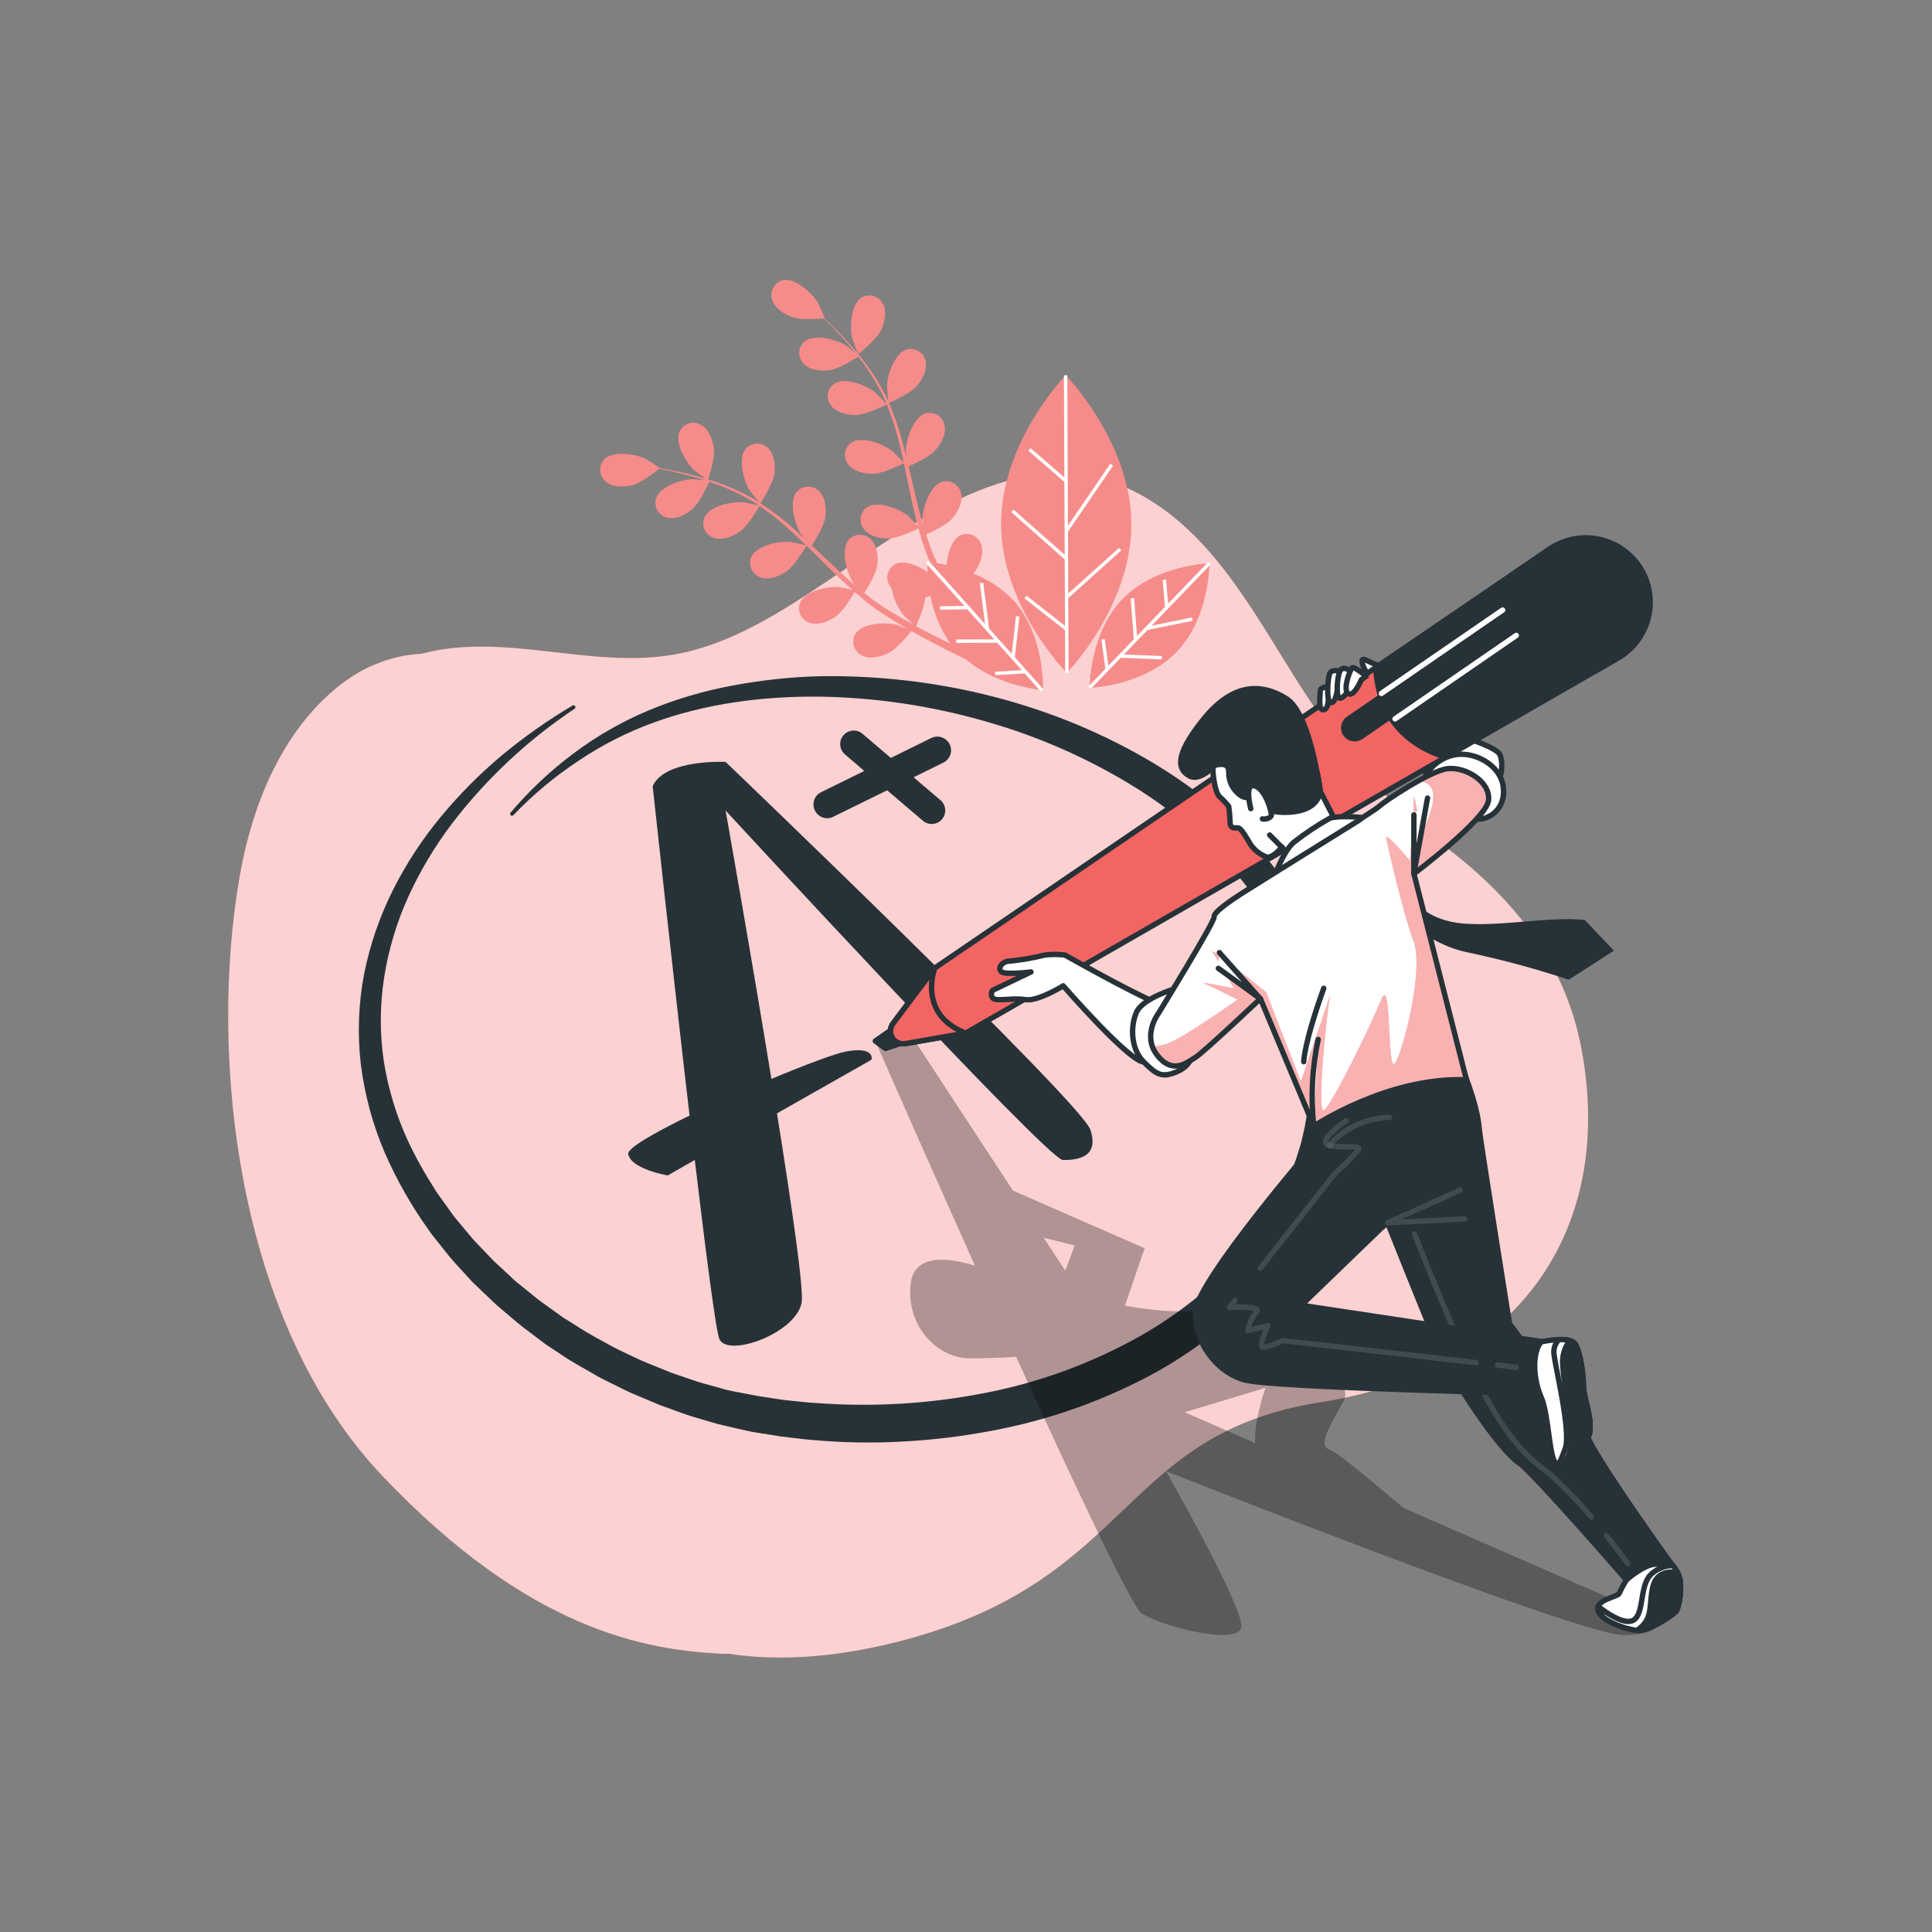 <svg width="359" height="359" viewBox="0 0 359 359" fill="none" xmlns="http://www.w3.org/2000/svg">
<rect x="0" y="0" width="359" height="359" fill="#808080" stroke="none"/>
<path d="M293.841 194.772C290.711 178.258 280.594 166.195 267.426 156.495C258.028 149.567 250.395 140.505 243.847 130.855C234.7 117.364 227.111 100.484 212.32 92.141C191.282 80.28 171.056 96.413 154.004 107.793C145.058 113.767 135.515 119.999 124.688 121.723C109.251 124.192 93.577 117.415 78.269 121.493C75.296 121.627 72.374 122.306 69.646 123.496C69.646 123.496 50.26 129.958 44.516 162.986C38.772 196.014 43.798 245.556 71.082 274.276C98.366 302.996 119.906 306.586 134.266 307.304C134.661 307.304 135.049 307.304 135.436 307.304C144.964 308.74 156.258 308.022 169.182 304.432C210.74 292.887 208.428 266.335 245.369 260.562C282.31 254.789 300.189 228.245 293.841 194.772Z" fill="#F36563"/>
<path opacity="0.7" d="M293.841 194.772C290.711 178.258 280.594 166.195 267.426 156.495C258.028 149.567 250.395 140.505 243.847 130.855C234.7 117.364 227.111 100.484 212.32 92.141C191.282 80.28 171.056 96.413 154.004 107.793C145.058 113.767 135.515 119.999 124.688 121.723C109.251 124.192 93.577 117.415 78.269 121.493C75.296 121.627 72.374 122.306 69.646 123.496C69.646 123.496 50.26 129.958 44.516 162.986C38.772 196.014 43.798 245.556 71.082 274.276C98.366 302.996 119.906 306.586 134.266 307.304C134.661 307.304 135.049 307.304 135.436 307.304C144.964 308.74 156.258 308.022 169.182 304.432C210.74 292.887 208.428 266.335 245.369 260.562C282.31 254.789 300.189 228.245 293.841 194.772Z" fill="white"/>
<path d="M159.482 65.797C159.482 65.797 162.771 63.198 163.618 61.533C164.336 60.097 164.853 58.101 164.113 56.593C163.954 56.229 163.719 55.903 163.425 55.636C163.131 55.37 162.783 55.168 162.406 55.045C162.028 54.922 161.629 54.879 161.234 54.921C160.839 54.962 160.458 55.087 160.114 55.286C158.082 56.55 157.867 60.843 158.384 62.911C158.427 63.112 159.446 65.826 159.482 65.797Z" fill="#F36563"/>
<path d="M129.061 87.445C129.197 87.575 131.545 89.276 131.552 89.233C131.559 89.19 132.866 85.248 132.651 83.396C132.464 81.816 131.789 79.849 130.339 79.001C130.004 78.788 129.629 78.648 129.237 78.59C128.845 78.532 128.445 78.557 128.063 78.664C127.682 78.771 127.327 78.957 127.023 79.211C126.718 79.465 126.471 79.78 126.296 80.136C125.298 82.304 127.488 86.009 129.061 87.445Z" fill="#F36563"/>
<path d="M198.01 69.732C198.01 69.732 185.962 82.168 186.027 97.44C186.091 112.712 198.233 125.047 198.233 125.047C198.233 125.047 210.281 112.611 210.216 97.339C210.151 82.067 198.01 69.732 198.01 69.732Z" fill="#F36563"/>
<path d="M180.835 106.594C180.991 106.42 181.135 106.235 181.266 106.041C182.142 104.713 182.889 102.782 182.329 101.195C182.21 100.817 182.013 100.468 181.75 100.171C181.487 99.874 181.165 99.635 180.803 99.472C180.442 99.308 180.051 99.222 179.654 99.219C179.258 99.217 178.865 99.298 178.502 99.457C176.865 100.233 176.068 102.854 175.896 105C175.242 104.85 174.653 104.735 174.144 104.648C173.928 104.167 173.713 103.672 173.49 103.212C173.268 102.753 173.088 102.193 172.88 101.676C172.593 100.915 172.334 100.111 172.069 99.314C173.024 98.883 175.802 97.591 176.836 96.442C177.87 95.293 178.933 93.462 178.617 91.811C178.557 91.419 178.415 91.044 178.2 90.711C177.985 90.377 177.703 90.093 177.371 89.876C177.039 89.66 176.665 89.515 176.273 89.453C175.882 89.39 175.482 89.411 175.099 89.513C172.808 90.231 171.466 94.281 171.415 96.413C171.415 96.485 171.415 96.937 171.501 97.469C171.272 96.679 171.035 95.896 170.834 95.092C170.245 92.802 169.714 90.454 169.175 88.106C169.067 87.61 168.945 87.129 168.831 86.67C169.635 86.318 172.65 84.939 173.734 83.74C174.819 82.541 175.838 80.761 175.522 79.109C175.461 78.717 175.318 78.342 175.103 78.009C174.887 77.676 174.604 77.391 174.272 77.175C173.939 76.958 173.565 76.814 173.173 76.751C172.781 76.689 172.38 76.709 171.997 76.812C169.714 77.53 168.371 81.579 168.321 83.712C168.321 83.783 168.364 84.322 168.421 84.925C168.105 83.654 167.782 82.391 167.423 81.141C166.814 79.001 166.06 76.905 165.169 74.866C165.456 74.744 169.024 73.2 170.231 71.865C171.3 70.687 172.327 68.885 172.011 67.234C171.951 66.842 171.809 66.467 171.594 66.134C171.38 65.8 171.097 65.516 170.765 65.299C170.433 65.082 170.059 64.938 169.668 64.876C169.276 64.813 168.876 64.834 168.493 64.936C166.21 65.654 164.86 69.703 164.817 71.836C164.817 71.987 164.989 73.933 165.075 74.629V74.557C164.155 72.574 163.057 70.678 161.794 68.892C160.688 67.289 159.489 65.752 158.204 64.29C157.019 62.925 155.849 61.741 154.808 60.7C154.234 60.147 153.702 59.644 153.207 59.185H153.257C153.3 59.185 152.137 56.521 152.044 56.363C150.981 54.518 147.829 51.588 145.496 52.055C145.111 52.151 144.751 52.327 144.438 52.571C144.126 52.815 143.868 53.121 143.682 53.471C143.496 53.822 143.385 54.207 143.358 54.602C143.33 54.998 143.385 55.395 143.521 55.767C144.045 57.368 145.811 58.445 147.319 58.962C148.827 59.479 152.223 59.242 153.063 59.163C153.573 59.651 154.112 60.183 154.693 60.772C155.713 61.827 156.847 63.033 158.01 64.419C158.312 64.785 158.628 65.202 158.944 65.589C158.276 65.036 157.357 64.297 157.256 64.232C155.461 63.091 151.311 61.942 149.48 63.464C149.181 63.724 148.941 64.045 148.774 64.405C148.608 64.765 148.519 65.156 148.514 65.553C148.51 65.95 148.589 66.343 148.747 66.707C148.904 67.07 149.137 67.397 149.43 67.664C150.629 68.849 152.704 68.985 154.277 68.756C155.849 68.526 158.85 66.681 159.489 66.271C160.171 67.147 160.854 68.066 161.507 69.064C162.708 70.858 163.748 72.753 164.616 74.729C164.666 74.844 164.702 74.966 164.752 75.081C164.472 74.751 162.792 73.064 162.663 72.927C161.004 71.592 157.012 69.991 155.016 71.305C154.691 71.531 154.417 71.824 154.213 72.164C154.008 72.504 153.878 72.883 153.83 73.276C153.782 73.67 153.817 74.07 153.934 74.448C154.05 74.828 154.245 75.178 154.506 75.476C155.576 76.783 157.615 77.149 159.202 77.092C161.04 77.027 164.645 75.203 164.781 75.139C165.595 77.131 166.276 79.174 166.82 81.256C167.229 82.793 167.588 84.372 167.926 85.952C167.552 85.535 165.994 83.963 165.865 83.862C164.207 82.527 160.215 80.926 158.218 82.24C157.893 82.467 157.62 82.76 157.415 83.099C157.211 83.439 157.08 83.818 157.032 84.212C156.984 84.605 157.019 85.005 157.136 85.384C157.253 85.763 157.448 86.113 157.709 86.411C158.779 87.718 160.818 88.084 162.404 88.027C164.199 87.962 167.66 86.232 167.955 86.088C168.113 86.806 168.263 87.524 168.414 88.242C168.902 90.597 169.383 92.967 169.922 95.286C170.109 96.09 170.324 96.873 170.539 97.662C169.951 97.052 168.866 95.961 168.766 95.874C167.107 94.546 163.108 92.945 161.119 94.252C160.794 94.479 160.52 94.772 160.316 95.111C160.111 95.451 159.981 95.83 159.933 96.224C159.885 96.617 159.92 97.017 160.037 97.396C160.153 97.775 160.348 98.125 160.609 98.423C161.672 99.73 163.718 100.104 165.305 100.039C166.892 99.974 169.85 98.603 170.676 98.186C171.035 99.493 171.394 100.786 171.868 102.035C172.069 102.573 172.241 103.134 172.464 103.636L172.801 104.433L172.342 104.39C172.342 104.39 172.342 105.108 172.377 106.35C170.626 105.101 168.069 104.024 166.454 104.785C166.099 104.96 165.784 105.208 165.531 105.513C165.278 105.817 165.092 106.172 164.985 106.553C164.878 106.934 164.853 107.334 164.91 107.726C164.968 108.118 165.107 108.493 165.319 108.827C165.427 109.007 165.549 109.178 165.686 109.337C166.004 111.178 166.785 112.907 167.955 114.363C168.041 114.471 169.233 115.569 169.857 116.115C169.254 115.792 168.658 115.469 168.041 115.124C167.143 114.622 166.217 114.069 165.312 113.537L163.919 112.654C163.446 112.36 163.022 112.03 162.562 111.714C161.902 111.233 161.241 110.708 160.588 110.184C161.148 109.308 162.742 106.695 162.979 105.158C163.216 103.622 163.079 101.511 161.909 100.305C161.644 100.01 161.319 99.773 160.957 99.612C160.594 99.451 160.202 99.367 159.805 99.367C159.408 99.367 159.016 99.451 158.654 99.612C158.291 99.773 157.967 100.01 157.702 100.305C156.172 102.135 157.307 106.286 158.42 108.088C158.42 108.145 158.735 108.504 159.073 108.921C158.448 108.389 157.816 107.865 157.199 107.305C155.447 105.725 153.709 104.053 151.965 102.394L150.866 101.36C151.34 100.642 153.099 97.77 153.343 96.212C153.587 94.654 153.451 92.565 152.273 91.358C152.008 91.064 151.684 90.829 151.322 90.669C150.961 90.508 150.569 90.425 150.173 90.425C149.777 90.425 149.386 90.508 149.024 90.669C148.662 90.829 148.338 91.064 148.073 91.358C146.544 93.189 147.671 97.339 148.791 99.141C148.834 99.206 149.172 99.63 149.545 100.104C148.59 99.213 147.614 98.337 146.63 97.497C144.94 96.049 143.155 94.716 141.288 93.505C141.46 93.247 143.586 89.987 143.851 88.213C144.095 86.634 143.959 84.566 142.789 83.36C142.52 83.071 142.194 82.84 141.832 82.682C141.47 82.524 141.08 82.443 140.685 82.443C140.29 82.443 139.899 82.524 139.537 82.682C139.176 82.84 138.85 83.071 138.581 83.36C137.052 85.191 138.186 89.341 139.299 91.143C139.378 91.272 140.599 92.794 141.058 93.297L140.994 93.254C139.13 92.111 137.17 91.136 135.135 90.339C133.32 89.618 131.464 89.005 129.577 88.501C127.833 88.012 126.203 87.675 124.76 87.388C123.984 87.237 123.266 87.115 122.606 87.007H122.649C122.649 87.007 120.251 85.399 120.085 85.32C118.176 84.372 113.932 83.661 112.266 85.37C111.998 85.662 111.794 86.007 111.668 86.383C111.541 86.758 111.495 87.156 111.532 87.551C111.569 87.946 111.689 88.328 111.884 88.674C112.078 89.019 112.343 89.32 112.661 89.556C113.982 90.604 116.05 90.525 117.594 90.13C119.138 89.736 121.837 87.646 122.498 87.129C123.216 87.251 123.934 87.395 124.745 87.567C126.181 87.883 127.79 88.285 129.52 88.781C129.98 88.917 130.468 89.089 130.956 89.24C130.094 89.147 128.917 89.039 128.802 89.039C126.648 89.039 122.577 90.403 121.888 92.687C121.783 93.069 121.76 93.469 121.82 93.861C121.88 94.253 122.022 94.628 122.237 94.961C122.452 95.294 122.734 95.579 123.066 95.796C123.398 96.012 123.772 96.157 124.164 96.219C125.815 96.542 127.624 95.501 128.809 94.453C129.994 93.405 131.48 90.202 131.789 89.506C132.837 89.865 133.943 90.224 135.006 90.727C137.005 91.556 138.927 92.56 140.75 93.728C140.85 93.799 140.951 93.886 141.058 93.95C140.642 93.835 138.308 93.347 138.143 93.333C135.989 93.132 131.803 94.001 130.87 96.205C130.725 96.573 130.658 96.969 130.676 97.365C130.693 97.76 130.793 98.148 130.97 98.503C131.146 98.858 131.396 99.171 131.701 99.424C132.007 99.676 132.362 99.861 132.744 99.967C134.352 100.47 136.262 99.644 137.554 98.725C139.048 97.655 141.051 94.144 141.144 94.015C142.918 95.23 144.611 96.559 146.214 97.993C147.413 99.048 148.576 100.147 149.732 101.303C149.186 101.159 147.018 100.707 146.86 100.692C144.706 100.498 140.527 101.367 139.586 103.564C139.441 103.933 139.375 104.328 139.392 104.724C139.409 105.12 139.51 105.508 139.686 105.862C139.863 106.217 140.112 106.531 140.418 106.783C140.723 107.035 141.079 107.22 141.46 107.327C143.069 107.829 144.979 107.011 146.271 106.084C147.707 105.043 149.667 101.683 149.861 101.403L151.441 102.947C153.149 104.649 154.851 106.357 156.581 107.973C157.185 108.54 157.795 109.079 158.405 109.617C157.587 109.43 156.079 109.114 155.942 109.107C153.824 108.906 149.61 109.775 148.669 111.979C148.524 112.348 148.458 112.744 148.476 113.14C148.493 113.537 148.594 113.925 148.772 114.279C148.949 114.634 149.199 114.948 149.505 115.2C149.812 115.452 150.168 115.636 150.55 115.742C152.159 116.237 154.061 115.418 155.354 114.499C156.646 113.58 158.348 110.78 158.814 109.99C159.834 110.881 160.868 111.742 161.931 112.539C162.397 112.877 162.85 113.257 163.309 113.545L164.68 114.456C165.635 115.052 166.526 115.605 167.43 116.136L168.766 116.905C167.962 116.589 166.677 116.115 166.554 116.086C164.487 115.569 160.193 115.785 158.929 117.817C158.731 118.159 158.606 118.539 158.563 118.933C158.521 119.327 158.562 119.725 158.683 120.102C158.804 120.479 159.003 120.826 159.267 121.121C159.531 121.417 159.853 121.653 160.215 121.816C161.729 122.534 163.74 122.031 165.154 121.313C166.72 120.523 169.075 117.608 169.362 117.249C170.46 117.874 171.516 118.47 172.543 119.008C175.249 120.444 177.569 121.615 179.435 122.469C185.388 127.617 193.795 128.213 193.795 128.213C193.795 128.213 194.241 118.161 188.331 111.584C186.232 109.388 183.672 107.684 180.835 106.594ZM170.209 116.373C170.396 115.957 171.817 112.783 171.918 110.974C172.248 110.917 172.586 110.845 172.909 110.773C173.511 113.941 174.768 116.949 176.599 119.604C175.515 119.087 174.345 118.52 173.103 117.888C172.176 117.415 171.207 116.905 170.209 116.373Z" fill="#F36563"/>
<path d="M224.734 104.67C224.734 104.67 214.682 104.979 208.557 111.362C202.433 117.745 202.476 127.804 202.476 127.804C202.476 127.804 212.528 127.495 218.653 121.112C224.777 114.729 224.734 104.67 224.734 104.67Z" fill="#F36563"/>
<g opacity="0.5">
<path opacity="0.5" d="M159.482 65.797C159.482 65.797 162.771 63.198 163.618 61.533C164.336 60.097 164.853 58.101 164.113 56.593C163.954 56.229 163.719 55.903 163.425 55.636C163.131 55.37 162.783 55.168 162.406 55.045C162.028 54.922 161.629 54.879 161.234 54.921C160.839 54.962 160.458 55.087 160.114 55.286C158.082 56.55 157.867 60.843 158.384 62.911C158.427 63.112 159.446 65.826 159.482 65.797Z" fill="white"/>
<path opacity="0.5" d="M129.061 87.445C129.197 87.575 131.545 89.276 131.552 89.233C131.559 89.19 132.866 85.248 132.651 83.396C132.464 81.816 131.789 79.849 130.339 79.001C130.004 78.788 129.629 78.648 129.237 78.59C128.845 78.532 128.445 78.557 128.063 78.664C127.682 78.771 127.327 78.957 127.023 79.211C126.718 79.465 126.471 79.78 126.296 80.136C125.298 82.304 127.488 86.009 129.061 87.445Z" fill="white"/>
<path opacity="0.5" d="M198.01 69.732C198.01 69.732 185.962 82.168 186.027 97.44C186.091 112.712 198.233 125.047 198.233 125.047C198.233 125.047 210.281 112.611 210.216 97.339C210.151 82.067 198.01 69.732 198.01 69.732Z" fill="white"/>
<path opacity="0.5" d="M180.835 106.594C180.991 106.42 181.135 106.235 181.266 106.041C182.142 104.713 182.889 102.782 182.329 101.195C182.21 100.817 182.013 100.468 181.75 100.171C181.487 99.874 181.165 99.635 180.803 99.472C180.442 99.308 180.051 99.222 179.654 99.219C179.258 99.217 178.865 99.298 178.502 99.457C176.865 100.233 176.068 102.854 175.896 105C175.242 104.85 174.653 104.735 174.144 104.648C173.928 104.167 173.713 103.672 173.49 103.212C173.268 102.753 173.088 102.193 172.88 101.676C172.593 100.915 172.334 100.111 172.069 99.314C173.024 98.883 175.802 97.591 176.836 96.442C177.87 95.293 178.933 93.462 178.617 91.811C178.557 91.419 178.415 91.044 178.2 90.711C177.985 90.377 177.703 90.093 177.371 89.876C177.039 89.66 176.665 89.515 176.273 89.453C175.882 89.39 175.482 89.411 175.099 89.513C172.808 90.231 171.466 94.281 171.415 96.413C171.415 96.485 171.415 96.937 171.501 97.469C171.272 96.679 171.035 95.896 170.834 95.092C170.245 92.802 169.714 90.454 169.175 88.106C169.067 87.61 168.945 87.129 168.831 86.67C169.635 86.318 172.65 84.939 173.734 83.74C174.819 82.541 175.838 80.761 175.522 79.109C175.461 78.717 175.318 78.342 175.103 78.009C174.887 77.676 174.604 77.391 174.272 77.175C173.939 76.958 173.565 76.814 173.173 76.751C172.781 76.689 172.38 76.709 171.997 76.812C169.714 77.53 168.371 81.579 168.321 83.712C168.321 83.783 168.364 84.322 168.421 84.925C168.105 83.654 167.782 82.391 167.423 81.141C166.814 79.001 166.06 76.905 165.169 74.866C165.456 74.744 169.024 73.2 170.231 71.865C171.3 70.687 172.327 68.885 172.011 67.234C171.951 66.842 171.809 66.467 171.594 66.134C171.38 65.8 171.097 65.516 170.765 65.299C170.433 65.082 170.059 64.938 169.668 64.876C169.276 64.813 168.876 64.834 168.493 64.936C166.21 65.654 164.86 69.703 164.817 71.836C164.817 71.987 164.989 73.933 165.075 74.629V74.557C164.155 72.574 163.057 70.678 161.794 68.892C160.688 67.289 159.489 65.752 158.204 64.29C157.019 62.925 155.849 61.741 154.808 60.7C154.234 60.147 153.702 59.644 153.207 59.185H153.257C153.3 59.185 152.137 56.521 152.044 56.363C150.981 54.518 147.829 51.588 145.496 52.055C145.111 52.151 144.751 52.327 144.438 52.571C144.126 52.815 143.868 53.121 143.682 53.471C143.496 53.822 143.385 54.207 143.358 54.602C143.33 54.998 143.385 55.395 143.521 55.767C144.045 57.368 145.811 58.445 147.319 58.962C148.827 59.479 152.223 59.242 153.063 59.163C153.573 59.651 154.112 60.183 154.693 60.772C155.713 61.827 156.847 63.033 158.01 64.419C158.312 64.785 158.628 65.202 158.944 65.589C158.276 65.036 157.357 64.297 157.256 64.232C155.461 63.091 151.311 61.942 149.48 63.464C149.181 63.724 148.941 64.045 148.774 64.405C148.608 64.765 148.519 65.156 148.514 65.553C148.51 65.95 148.589 66.343 148.747 66.707C148.904 67.07 149.137 67.397 149.43 67.664C150.629 68.849 152.704 68.985 154.277 68.756C155.849 68.526 158.85 66.681 159.489 66.271C160.171 67.147 160.854 68.066 161.507 69.064C162.708 70.858 163.748 72.753 164.616 74.729C164.666 74.844 164.702 74.966 164.752 75.081C164.472 74.751 162.792 73.064 162.663 72.927C161.004 71.592 157.012 69.991 155.016 71.305C154.691 71.531 154.417 71.824 154.213 72.164C154.008 72.504 153.878 72.883 153.83 73.276C153.782 73.67 153.817 74.07 153.934 74.448C154.05 74.828 154.245 75.178 154.506 75.476C155.576 76.783 157.615 77.149 159.202 77.092C161.04 77.027 164.645 75.203 164.781 75.139C165.595 77.131 166.276 79.174 166.82 81.256C167.229 82.793 167.588 84.372 167.926 85.952C167.552 85.535 165.994 83.963 165.865 83.862C164.207 82.527 160.215 80.926 158.218 82.24C157.893 82.467 157.62 82.76 157.415 83.099C157.211 83.439 157.08 83.818 157.032 84.212C156.984 84.605 157.019 85.005 157.136 85.384C157.253 85.763 157.448 86.113 157.709 86.411C158.779 87.718 160.818 88.084 162.404 88.027C164.199 87.962 167.66 86.232 167.955 86.088C168.113 86.806 168.263 87.524 168.414 88.242C168.902 90.597 169.383 92.967 169.922 95.286C170.109 96.09 170.324 96.873 170.539 97.662C169.951 97.052 168.866 95.961 168.766 95.874C167.107 94.546 163.108 92.945 161.119 94.252C160.794 94.479 160.52 94.772 160.316 95.111C160.111 95.451 159.981 95.83 159.933 96.224C159.885 96.617 159.92 97.017 160.037 97.396C160.153 97.775 160.348 98.125 160.609 98.423C161.672 99.73 163.718 100.104 165.305 100.039C166.892 99.974 169.85 98.603 170.676 98.186C171.035 99.493 171.394 100.786 171.868 102.035C172.069 102.573 172.241 103.134 172.464 103.636L172.801 104.433L172.342 104.39C172.342 104.39 172.342 105.108 172.377 106.35C170.626 105.101 168.069 104.024 166.454 104.785C166.099 104.96 165.784 105.208 165.531 105.513C165.278 105.817 165.092 106.172 164.985 106.553C164.878 106.934 164.853 107.334 164.91 107.726C164.968 108.118 165.107 108.493 165.319 108.827C165.427 109.007 165.549 109.178 165.686 109.337C166.004 111.178 166.785 112.907 167.955 114.363C168.041 114.471 169.233 115.569 169.857 116.115C169.254 115.792 168.658 115.469 168.041 115.124C167.143 114.622 166.217 114.069 165.312 113.537L163.919 112.654C163.446 112.36 163.022 112.03 162.562 111.714C161.902 111.233 161.241 110.708 160.588 110.184C161.148 109.308 162.742 106.695 162.979 105.158C163.216 103.622 163.079 101.511 161.909 100.305C161.644 100.01 161.319 99.773 160.957 99.612C160.594 99.451 160.202 99.367 159.805 99.367C159.408 99.367 159.016 99.451 158.654 99.612C158.291 99.773 157.967 100.01 157.702 100.305C156.172 102.135 157.307 106.286 158.42 108.088C158.42 108.145 158.735 108.504 159.073 108.921C158.448 108.389 157.816 107.865 157.199 107.305C155.447 105.725 153.709 104.053 151.965 102.394L150.866 101.36C151.34 100.642 153.099 97.77 153.343 96.212C153.587 94.654 153.451 92.565 152.273 91.358C152.008 91.064 151.684 90.829 151.322 90.669C150.961 90.508 150.569 90.425 150.173 90.425C149.777 90.425 149.386 90.508 149.024 90.669C148.662 90.829 148.338 91.064 148.073 91.358C146.544 93.189 147.671 97.339 148.791 99.141C148.834 99.206 149.172 99.63 149.545 100.104C148.59 99.213 147.614 98.337 146.63 97.497C144.94 96.049 143.155 94.716 141.288 93.505C141.46 93.247 143.586 89.987 143.851 88.213C144.095 86.634 143.959 84.566 142.789 83.36C142.52 83.071 142.194 82.84 141.832 82.682C141.47 82.524 141.08 82.443 140.685 82.443C140.29 82.443 139.899 82.524 139.537 82.682C139.176 82.84 138.85 83.071 138.581 83.36C137.052 85.191 138.186 89.341 139.299 91.143C139.378 91.272 140.599 92.794 141.058 93.297L140.994 93.254C139.13 92.111 137.17 91.136 135.135 90.339C133.32 89.618 131.464 89.005 129.577 88.501C127.833 88.012 126.203 87.675 124.76 87.388C123.984 87.237 123.266 87.115 122.606 87.007H122.649C122.649 87.007 120.251 85.399 120.085 85.32C118.176 84.372 113.932 83.661 112.266 85.37C111.998 85.662 111.794 86.007 111.668 86.383C111.541 86.758 111.495 87.156 111.532 87.551C111.569 87.946 111.689 88.328 111.884 88.674C112.078 89.019 112.343 89.32 112.661 89.556C113.982 90.604 116.05 90.525 117.594 90.13C119.138 89.736 121.837 87.646 122.498 87.129C123.216 87.251 123.934 87.395 124.745 87.567C126.181 87.883 127.79 88.285 129.52 88.781C129.98 88.917 130.468 89.089 130.956 89.24C130.094 89.147 128.917 89.039 128.802 89.039C126.648 89.039 122.577 90.403 121.888 92.687C121.783 93.069 121.76 93.469 121.82 93.861C121.88 94.253 122.022 94.628 122.237 94.961C122.452 95.294 122.734 95.579 123.066 95.796C123.398 96.012 123.772 96.157 124.164 96.219C125.815 96.542 127.624 95.501 128.809 94.453C129.994 93.405 131.48 90.202 131.789 89.506C132.837 89.865 133.943 90.224 135.006 90.727C137.005 91.556 138.927 92.56 140.75 93.728C140.85 93.799 140.951 93.886 141.058 93.95C140.642 93.835 138.308 93.347 138.143 93.333C135.989 93.132 131.803 94.001 130.87 96.205C130.725 96.573 130.658 96.969 130.676 97.365C130.693 97.76 130.793 98.148 130.97 98.503C131.146 98.858 131.396 99.171 131.701 99.424C132.007 99.676 132.362 99.861 132.744 99.967C134.352 100.47 136.262 99.644 137.554 98.725C139.048 97.655 141.051 94.144 141.144 94.015C142.918 95.23 144.611 96.559 146.214 97.993C147.413 99.048 148.576 100.147 149.732 101.303C149.186 101.159 147.018 100.707 146.86 100.692C144.706 100.498 140.527 101.367 139.586 103.564C139.441 103.933 139.375 104.328 139.392 104.724C139.409 105.12 139.51 105.508 139.686 105.862C139.863 106.217 140.112 106.531 140.418 106.783C140.723 107.035 141.079 107.22 141.46 107.327C143.069 107.829 144.979 107.011 146.271 106.084C147.707 105.043 149.667 101.683 149.861 101.403L151.441 102.947C153.149 104.649 154.851 106.357 156.581 107.973C157.185 108.54 157.795 109.079 158.405 109.617C157.587 109.43 156.079 109.114 155.942 109.107C153.824 108.906 149.61 109.775 148.669 111.979C148.524 112.348 148.458 112.744 148.476 113.14C148.493 113.537 148.594 113.925 148.772 114.279C148.949 114.634 149.199 114.948 149.505 115.2C149.812 115.452 150.168 115.636 150.55 115.742C152.159 116.237 154.061 115.418 155.354 114.499C156.646 113.58 158.348 110.78 158.814 109.99C159.834 110.881 160.868 111.742 161.931 112.539C162.397 112.877 162.85 113.257 163.309 113.545L164.68 114.456C165.635 115.052 166.526 115.605 167.43 116.136L168.766 116.905C167.962 116.589 166.677 116.115 166.554 116.086C164.487 115.569 160.193 115.785 158.929 117.817C158.731 118.159 158.606 118.539 158.563 118.933C158.521 119.327 158.562 119.725 158.683 120.102C158.804 120.479 159.003 120.826 159.267 121.121C159.531 121.417 159.853 121.653 160.215 121.816C161.729 122.534 163.74 122.031 165.154 121.313C166.72 120.523 169.075 117.608 169.362 117.249C170.46 117.874 171.516 118.47 172.543 119.008C175.249 120.444 177.569 121.615 179.435 122.469C185.388 127.617 193.795 128.213 193.795 128.213C193.795 128.213 194.241 118.161 188.331 111.584C186.232 109.388 183.672 107.684 180.835 106.594ZM170.209 116.373C170.396 115.957 171.817 112.783 171.918 110.974C172.248 110.917 172.586 110.845 172.909 110.773C173.511 113.941 174.768 116.949 176.599 119.604C175.515 119.087 174.345 118.52 173.103 117.888C172.176 117.415 171.207 116.905 170.209 116.373Z" fill="white"/>
<path opacity="0.5" d="M224.734 104.67C224.734 104.67 214.682 104.979 208.557 111.362C202.433 117.745 202.476 127.804 202.476 127.804C202.476 127.804 212.528 127.495 218.653 121.112C224.777 114.729 224.734 104.67 224.734 104.67Z" fill="white"/>
</g>
<path d="M198.505 111.139L208.356 102.279L207.94 101.805L198.498 110.292L198.448 98.682L198.498 98.718L206.834 86.526L206.317 86.167L198.441 97.677L198.326 69.732L197.694 69.739L197.773 88.702L191.498 83.274L191.089 83.748L197.78 89.542L197.838 103.098L188.324 94.69L187.908 95.156L197.838 103.945L197.895 116.294L190.744 110.687L190.356 111.182L197.895 117.099L197.931 125.047H198.563L198.498 111.132L198.505 111.139Z" fill="white"/>
<path d="M189.423 114.557L188.798 114.485L188.001 121.5L183.772 116.776H183.779L182.702 108.282L182.078 108.361L183.04 115.957L172.521 104.196L172.047 104.62L179.184 112.597L174.668 112.654L174.675 113.286L179.744 113.221L184.749 118.815L177.683 118.822V119.454L185.316 119.446L189.861 124.53L184.878 124.831L184.921 125.463L190.399 125.133L193.429 128.522L193.903 128.098L188.568 122.132L189.423 114.557Z" fill="white"/>
<path d="M213.239 117.056L221.625 115.354L221.503 114.736L214 116.259L224.942 104.893L224.483 104.455L217.059 112.166L216.671 107.664L216.039 107.722L216.477 112.769L211.271 118.176L210.74 111.132L210.108 111.182L210.683 118.786L205.951 123.704L205.283 118.757L204.659 118.843L205.391 124.286L202.239 127.56L202.699 127.998L208.249 122.232L215.867 122.527L215.895 121.895L208.837 121.622L213.239 117.048V117.056Z" fill="white"/>
<path d="M116.732 214.459C117.3 217.281 124.078 218.416 124.078 218.416L129.104 215.544C131.207 233.206 133.074 247.624 133.699 248.88C135.393 252.269 147.822 247.753 148.949 242.102C149.409 239.819 147.183 224.418 144.375 206.885L161.938 196.919C161.938 196.919 162.706 194.399 157.242 195.375C155.332 195.72 149.76 197.795 143.342 200.48C139.393 176.283 134.826 150.608 134.826 150.608C134.826 150.608 194.693 215.558 197.522 215.558C200.351 215.558 204.3 214.998 202.605 209.914C200.911 204.831 134.826 141.575 134.826 141.575C134.826 141.575 123.532 141.008 121.277 146.091C121.277 146.091 124.803 178.775 128.134 207.294C121.522 210.518 116.517 213.382 116.732 214.459Z" fill="#263238"/>
<path d="M250.266 197.809C250.192 194.886 249.902 191.973 249.397 189.092C248.399 183.33 246.563 177.745 243.948 172.514C242.67 169.921 241.209 167.423 239.575 165.039C237.976 162.665 236.225 160.396 234.334 158.247C232.475 156.104 230.487 154.075 228.381 152.173C224.223 148.425 219.723 145.074 214.94 142.164C195.942 130.626 174.014 125.334 152.302 125.65C146.873 125.801 141.463 126.382 136.126 127.388C130.782 128.37 125.557 129.915 120.538 131.997C115.549 134.09 110.839 136.794 106.515 140.046C102.24 143.246 98.339 146.916 94.884 150.988C94.822 151.055 94.788 151.142 94.788 151.232C94.788 151.323 94.822 151.41 94.884 151.476C94.917 151.51 94.957 151.537 95.001 151.555C95.044 151.573 95.091 151.583 95.139 151.583C95.186 151.583 95.233 151.573 95.277 151.555C95.32 151.537 95.36 151.51 95.394 151.476C99.012 147.685 103.047 144.313 107.42 141.424C111.758 138.485 116.441 136.091 121.364 134.295C131.222 130.705 141.783 129.348 152.238 129.448C162.737 129.606 173.169 131.165 183.255 134.087C193.354 136.954 202.985 141.263 211.853 146.881C220.634 152.546 228.554 159.712 234.298 168.421C235.742 170.592 237.029 172.865 238.146 175.221C240.414 179.915 241.983 184.914 242.806 190.062C243.218 192.634 243.442 195.233 243.474 197.838C243.5 200.441 243.361 203.043 243.057 205.628C242.864 206.913 242.684 208.198 242.433 209.477L241.995 211.372L241.779 212.32L241.499 213.253C240.04 218.251 237.84 223.002 234.973 227.348C229.229 236.035 221.065 242.993 212.033 248.17C202.911 253.32 193.008 256.944 182.717 258.896C172.424 260.892 161.909 261.496 151.455 260.691C150.141 260.634 148.841 260.454 147.542 260.34C146.888 260.268 146.235 260.21 145.589 260.131L143.65 259.837C142.358 259.622 141.058 259.478 139.78 259.205L135.975 258.48C135.333 258.352 134.698 258.191 134.072 257.999L132.184 257.475C130.92 257.123 129.656 256.793 128.429 256.34L124.717 255.07L121.076 253.598C120.473 253.346 119.863 253.109 119.267 252.844L117.494 252.018C116.316 251.444 115.117 250.919 113.961 250.309C111.671 249.038 109.337 247.846 107.154 246.396L105.496 245.355L104.663 244.831L103.866 244.264L100.671 241.966C99.601 241.205 98.617 240.336 97.591 239.525L96.068 238.29C95.552 237.888 95.092 237.414 94.632 236.983L91.76 234.326L89.032 231.476C88.587 230.995 88.12 230.543 87.697 230.04L86.44 228.532L85.183 227.024C84.774 226.515 84.329 226.034 83.97 225.488L81.687 222.3L81.112 221.503L80.603 220.663L79.554 218.99C78.202 216.754 76.963 214.451 75.842 212.09C73.65 207.345 72.126 202.319 71.312 197.156C70.552 191.983 70.578 186.725 71.391 181.561C72.21 176.386 73.725 171.346 75.893 166.576C78.078 161.815 80.772 157.303 83.927 153.121C90.302 144.766 98.02 137.528 106.767 131.703C106.844 131.653 106.899 131.574 106.919 131.484C106.939 131.394 106.923 131.3 106.874 131.222C106.825 131.141 106.746 131.084 106.655 131.061C106.564 131.038 106.467 131.052 106.386 131.1C101.807 133.819 97.445 136.89 93.34 140.283C89.217 143.73 85.417 147.546 81.988 151.685C78.498 155.876 75.499 160.453 73.049 165.327C70.553 170.284 68.739 175.557 67.657 181.001C66.602 186.54 66.398 192.208 67.054 197.809C67.764 203.424 69.248 208.914 71.463 214.122C73.7 219.259 76.481 224.143 79.755 228.69C80.136 229.279 80.596 229.803 81.019 230.356L82.326 232L83.626 233.637C84.071 234.176 84.559 234.678 85.018 235.195L87.847 238.283L90.856 241.155C91.365 241.629 91.847 242.138 92.378 242.591L93.972 243.941C95.042 244.824 96.068 245.771 97.181 246.604L100.52 249.146L101.36 249.771L102.222 250.345L103.966 251.494C106.25 253.095 108.72 254.366 111.146 255.802C112.367 256.462 113.631 257.044 114.873 257.676L116.747 258.595C117.379 258.889 118.025 259.148 118.664 259.421L122.512 261.043L126.454 262.479C127.761 262.982 129.104 263.355 130.446 263.75L132.457 264.339C133.124 264.54 133.799 264.734 134.489 264.877L138.581 265.818C139.953 266.134 141.353 266.313 142.738 266.536L144.821 266.881C145.539 266.981 146.192 267.046 146.874 267.132C148.245 267.275 149.617 267.484 150.995 267.57C156.507 268.076 162.048 268.177 167.574 267.871C173.117 267.589 178.635 266.929 184.088 265.897C195.154 263.862 205.81 260.022 215.63 254.531C225.43 248.866 234.384 241.162 240.846 231.34C244.074 226.387 246.54 220.977 248.162 215.292L248.471 214.23L248.722 213.145L249.203 210.991C249.483 209.555 249.685 208.062 249.921 206.605C250.245 203.685 250.361 200.745 250.266 197.809Z" fill="#263238"/>
<path d="M151.433 150.608C151.635 151.035 151.954 151.397 152.353 151.651C152.752 151.906 153.215 152.042 153.688 152.044C154.072 152.046 154.451 151.958 154.794 151.785L164.846 146.853L171.43 152.453C171.679 152.681 171.971 152.857 172.29 152.97C172.609 153.083 172.947 153.13 173.284 153.109C173.622 153.088 173.951 152.999 174.254 152.848C174.556 152.697 174.824 152.486 175.043 152.229C175.262 151.971 175.427 151.672 175.527 151.349C175.628 151.026 175.663 150.687 175.629 150.35C175.595 150.014 175.494 149.688 175.331 149.392C175.169 149.095 174.948 148.835 174.682 148.626L169.757 144.433L175.307 141.697C175.606 141.548 175.873 141.342 176.093 141.09C176.312 140.837 176.48 140.544 176.587 140.227C176.693 139.91 176.736 139.576 176.713 139.242C176.69 138.908 176.601 138.583 176.452 138.283C176.303 137.984 176.097 137.717 175.844 137.497C175.592 137.278 175.299 137.11 174.982 137.004C174.665 136.897 174.33 136.854 173.997 136.877C173.663 136.9 173.337 136.989 173.038 137.138L165.535 140.836L160.265 136.348C159.757 135.916 159.099 135.703 158.434 135.756C157.77 135.809 157.154 136.124 156.721 136.632C156.289 137.139 156.076 137.798 156.129 138.462C156.183 139.127 156.498 139.743 157.005 140.175L160.595 143.255L152.525 147.226C151.932 147.53 151.483 148.057 151.279 148.691C151.074 149.325 151.13 150.015 151.433 150.608Z" fill="#263238"/>
<path opacity="0.3" d="M308.022 300.842L260.785 280.207C255.041 275.317 248.241 269.674 247.143 269.394C245.147 268.891 246.145 266.4 249.641 260.404C253.138 254.409 228.511 242.928 222.214 243.538C217.188 244.034 211.2 243.021 209.039 242.605C210.841 237.256 212.7 231.95 212.7 231.95L188.224 221.237L168.73 191.498L162.641 193.436C162.641 193.436 171.171 212.909 181.173 235.202C177.482 234.025 169.979 232.424 169.233 238.426C168.235 246.41 174.223 252.406 180.211 252.406C183.514 252.406 186.673 252.255 188.827 252.119C199.748 276.15 210.367 298.681 212.176 299.83C216.175 302.328 230.126 305.818 230.65 302.328C231.174 298.839 216.671 273.371 216.671 273.371C216.671 273.371 293.554 303.822 301.56 303.822C309.566 303.822 308.022 300.842 308.022 300.842ZM235.145 257.891C235.145 257.891 232.919 264.289 233.242 268.159L220.132 262.415L235.145 257.891ZM199.697 231.433L197.945 236.114L193.939 229.997L199.697 231.433Z" fill="black"/>
<path d="M278.153 146.149C278.153 146.149 279.711 142.832 278.735 140.29C277.758 137.748 259.794 133.649 259.794 133.649C259.794 133.649 255.687 133.649 255.881 135.989C256.075 138.33 270.923 147.319 272.093 148.102C273.264 148.884 277.758 150.644 278.153 146.149Z" fill="white" stroke="#263238" stroke-linecap="round" stroke-linejoin="round"/>
<path d="M264.87 144.196C265.426 143.212 266.182 142.356 267.09 141.683C267.998 141.01 269.037 140.535 270.14 140.29C273.852 139.507 278.756 142.049 279.324 146.149C279.891 150.249 276.782 152.202 274.829 152.202C272.876 152.202 271.117 149.466 271.117 149.466C271.117 149.466 264.87 147.125 264.87 144.196Z" fill="white" stroke="#263238" stroke-linecap="round" stroke-linejoin="round"/>
<path d="M260.06 163.474C260.81 165.269 261.953 166.873 263.404 168.169C264.855 169.465 266.578 170.419 268.446 170.963C275.037 173.06 287.315 170.065 294.502 170.963L299.887 176.657L291.508 182.042C285.318 179.996 279.018 178.296 272.639 176.951C262.688 174.905 256.47 165.571 256.47 165.571L260.06 163.474Z" fill="#263238"/>
<path d="M166.626 190.665L162.649 193.436L164.551 194.815L167.667 193.781L166.626 190.665Z" fill="#263238" stroke="#263238" stroke-linecap="round" stroke-linejoin="round"/>
<path d="M256.994 124.02C256.994 124.02 255.285 123.395 253.734 122.62C252.183 121.845 253.885 125.413 254.509 125.571C255.134 125.729 256.663 126.038 256.663 126.038L256.994 124.02Z" fill="white" stroke="#263238" stroke-linecap="round" stroke-linejoin="round"/>
<path d="M173.656 179.902L165.944 190.148C165.677 190.5 165.514 190.921 165.474 191.361C165.433 191.801 165.516 192.244 165.714 192.639C165.943 193.097 166.313 193.468 166.77 193.698C167.227 193.929 167.745 194.005 168.249 193.917L179.435 191.972L300.44 122.405C301.824 121.599 303.032 120.523 303.993 119.241C304.954 117.96 305.648 116.498 306.034 114.943C306.419 113.389 306.489 111.772 306.239 110.19C305.988 108.608 305.423 107.092 304.576 105.733C303.734 104.385 302.633 103.219 301.336 102.302C300.039 101.385 298.573 100.736 297.022 100.391C295.471 100.047 293.868 100.015 292.305 100.297C290.742 100.58 289.25 101.17 287.918 102.035L173.656 179.902Z" fill="#F36563" stroke="#263238" stroke-linecap="round" stroke-linejoin="round"/>
<path d="M287.918 102.035L255.665 124.293C255.967 129.879 258.365 137.274 268.137 140.541L300.447 122.383C301.865 121.601 303.11 120.54 304.105 119.263C305.101 117.986 305.827 116.52 306.24 114.954C306.652 113.388 306.742 111.755 306.505 110.153C306.267 108.552 305.707 107.015 304.858 105.636C304.009 104.257 302.889 103.065 301.565 102.132C300.242 101.199 298.743 100.544 297.159 100.207C295.575 99.871 293.94 99.859 292.351 100.173C290.763 100.487 289.254 101.121 287.918 102.035Z" fill="#263238" stroke="#263238" stroke-linecap="round" stroke-linejoin="round"/>
<path d="M165.714 192.639C165.943 193.097 166.313 193.468 166.77 193.698C167.227 193.929 167.745 194.005 168.249 193.917L179.435 191.972C170.389 188.453 173.691 179.902 173.691 179.902L165.98 190.148C165.707 190.497 165.538 190.915 165.491 191.356C165.444 191.796 165.521 192.241 165.714 192.639Z" fill="#F36563" stroke="#263238" stroke-linecap="round" stroke-linejoin="round"/>
<path d="M247.071 127.589C247.071 127.589 245.333 127.589 245.333 128.378C245.333 129.168 244.881 131.968 245.886 131.889C246.891 131.81 246.798 130.044 246.884 129.427C246.97 128.809 247.071 127.589 247.071 127.589Z" fill="white" stroke="#263238" stroke-linecap="round" stroke-linejoin="round"/>
<path d="M248.974 124.724C248.974 124.724 247.416 124.25 247.064 125.205C246.712 126.16 246.346 130.69 247.416 130.575C248.485 130.461 248.73 126.368 248.974 124.724Z" fill="white" stroke="#263238" stroke-linecap="round" stroke-linejoin="round"/>
<path d="M251.357 124.968C251.357 124.968 249.57 123.417 248.974 124.724C248.378 126.031 248.256 129.75 248.974 129.75C249.692 129.75 250.762 128.199 250.998 127.366C251.177 126.577 251.297 125.775 251.357 124.968Z" fill="white" stroke="#263238" stroke-linecap="round" stroke-linejoin="round"/>
<path d="M253.863 125.65C253.863 125.65 251.594 123.74 251.235 124.099C250.876 124.458 249.448 128.134 250.517 128.874C251.587 129.613 252.951 126.318 252.951 126.318L253.863 125.65Z" fill="white" stroke="#263238" stroke-linecap="round" stroke-linejoin="round"/>
<path d="M225.387 143.356C225.387 143.356 225.639 147.19 226.658 148.08C227.274 148.617 227.832 149.216 228.324 149.868C228.461 150.842 228.545 151.822 228.575 152.805C228.575 153.954 229.344 153.832 230.011 153.832C230.679 153.832 231.799 155.986 232.438 157.019C233.135 157.964 234.068 158.707 235.145 159.173C236.294 159.805 238.204 157.386 238.204 157.386L240.731 161.586L249.799 155.713L245.333 147.032C245.07 144.02 244.153 141.102 242.648 138.481C240.099 133.885 236.646 131.301 230.902 132.988C225.158 134.675 225.387 143.356 225.387 143.356Z" fill="white" stroke="#263238" stroke-linecap="round" stroke-linejoin="round"/>
<path d="M239.812 159.066L235.928 155.16" stroke="#263238" stroke-linecap="round" stroke-linejoin="round"/>
<path d="M233.106 147.836C232.73 148.084 232.289 148.216 231.839 148.216C231.388 148.216 230.948 148.084 230.571 147.836C229.84 147.343 229.249 146.67 228.856 145.881C228.462 145.092 228.279 144.215 228.324 143.334C228.324 141.36 225.79 142.207 225.79 142.207C225.79 142.207 222.968 145.302 221 144.174C219.033 143.047 217.899 140.8 223.535 133.756C229.171 126.713 234.52 127 239.022 129.814C243.524 132.629 245.305 147.046 245.305 147.046C245.305 147.046 245.219 149.796 241.557 150.636C237.895 151.476 233.106 150.651 233.106 147.836Z" fill="#263238" stroke="#263238" stroke-linecap="round" stroke-linejoin="round"/>
<path d="M232.409 150.256C232.409 150.256 231.131 145.402 233.171 146.041C235.21 146.68 236.366 151.017 236.236 151.527C236.107 152.036 235.088 152.295 234.578 152.166" fill="white"/>
<path d="M232.409 150.256C232.409 150.256 231.131 145.402 233.171 146.041C235.21 146.68 236.366 151.017 236.236 151.527C236.107 152.036 235.088 152.295 234.578 152.166" stroke="#263238" stroke-linecap="round" stroke-linejoin="round"/>
<path d="M247.164 152.015C244.782 153.35 242.506 154.867 240.358 156.553C238.204 158.47 236.272 164.214 236.272 164.214C236.272 164.214 249.426 155.275 251.724 153.997C254.021 152.719 254.531 152.087 254.531 152.087C254.531 152.087 249.72 151.376 247.164 152.015Z" fill="white" stroke="#263238" stroke-linecap="round" stroke-linejoin="round"/>
<path d="M214.761 186.335C214.761 186.335 211.042 184.612 206.748 182.322C202.454 180.031 197.874 177.461 197.874 177.461C196.639 177.309 195.389 177.309 194.154 177.461C191.99 178.001 189.79 178.382 187.57 178.602C186.134 178.602 185.28 180.038 186.134 180.606C186.989 181.173 191.577 180.606 191.577 180.606L184.397 184.045C184.397 184.045 183.542 185.761 185.546 185.761C187.549 185.761 188.418 185.474 190.694 185.761C192.97 186.048 197.565 183.183 197.565 183.183C197.565 183.183 209.685 197.148 212.499 197.321C215.314 197.493 221.065 190.916 214.761 186.335Z" fill="white" stroke="#263238" stroke-linecap="round" stroke-linejoin="round"/>
<path d="M218.581 183.65C218.581 183.65 212.327 185.409 211.157 188.145C209.986 190.88 210.18 194.98 212.521 197.321C214.862 199.661 215.845 200.25 218.38 199.274C220.914 198.297 221.51 196.739 221.704 195.174C221.898 193.609 223.298 188.339 218.581 183.65Z" fill="white" stroke="#263238" stroke-linecap="round" stroke-linejoin="round"/>
<path d="M302.213 293.576C301.71 294.396 301.255 295.245 300.849 296.118C300.655 296.706 296.354 297.288 296.943 299.241C297.532 301.194 302.02 302.759 304.174 302.953C306.328 303.147 310.636 300.217 311.397 299.435C311.856 298.975 312.545 295.945 312.179 293.576C311.939 292.473 311.397 291.459 310.614 290.646C310.614 290.646 306.902 284.981 302.213 293.576Z" fill="white" stroke="#263238" stroke-linecap="round" stroke-linejoin="round"/>
<path d="M312.179 293.576C311.978 292.587 311.52 291.668 310.851 290.912C310.042 290.917 309.243 291.087 308.502 291.411C307.761 291.736 307.095 292.209 306.543 292.8C304.59 295.141 305.566 300.411 303.219 301.194C301.474 301.775 298.422 299.643 296.986 298.523C296.906 298.756 296.906 299.008 296.986 299.241C297.575 301.194 302.063 302.759 304.217 302.953C306.371 303.147 310.679 300.217 311.44 299.435C311.856 298.975 312.545 295.945 312.179 293.576Z" fill="white" stroke="#263238" stroke-linecap="round" stroke-linejoin="round"/>
<path d="M307.103 294.947C306.32 298.458 307.297 300.806 304.174 302.953C306.328 303.147 310.636 300.217 311.397 299.435C311.856 298.975 312.545 295.945 312.179 293.576C312.095 293.089 311.933 292.618 311.698 292.183H311.397C311.397 292.183 307.878 291.429 307.103 294.947Z" fill="#263238" stroke="#263238" stroke-linecap="round" stroke-linejoin="round"/>
<path d="M295.278 267.599C292.348 261.74 280.494 245.958 280.494 245.958C280.494 245.958 275.03 211.788 274.829 209.433C274.456 204.924 271.562 198.118 271.562 198.118C271.562 198.118 262.135 196.15 244.163 206.698L244.357 212.557L256.886 228.008C257.489 227.513 257.841 227.211 257.841 227.211C257.841 227.211 265.847 247.315 267.606 251.235C269.365 255.156 278.046 269.035 282.354 271.907C284.752 273.508 302.213 293.576 302.213 293.576C302.213 293.576 305.538 290.646 307.685 290.646H310.614C310.614 290.646 298.207 273.457 295.278 267.599Z" fill="#263238" stroke="#263238" stroke-linecap="round" stroke-linejoin="round"/>
<g opacity="0.35">
<path opacity="0.35" d="M298.516 285.326C300.899 288.334 302.472 290.582 302.472 290.582" stroke="white" stroke-linecap="round" stroke-linejoin="round"/>
<path opacity="0.35" d="M262.845 229.293C262.845 229.293 265.94 237.342 269.968 246.626C273.996 255.91 278.943 267.06 286.374 272.632C289.512 274.98 292.836 278.548 295.708 281.88" stroke="white" stroke-linecap="round" stroke-linejoin="round"/>
<path opacity="0.35" d="M271.318 221.151L257.841 227.204L272.136 226.507" stroke="white" stroke-linecap="round" stroke-linejoin="round"/>
</g>
<path d="M268.97 142.832C265.653 143.219 257.058 149.078 256.47 149.667C255.881 150.256 253.54 151.62 252.564 152.403C252.564 152.403 232.46 164.903 230.686 166.045C228.913 167.186 225.416 169.556 225.61 170.353C225.804 171.15 215.256 188.303 215.256 188.303C215.256 188.303 212.133 192.402 215.063 196.115C217.992 199.827 220.728 197.285 222.092 196.509C223.456 195.734 234.204 185.567 234.204 185.567L244.12 209.261C244.12 209.261 257.848 200.056 272.495 200.645L262.731 162.361C262.731 162.361 276.207 152.202 276.595 148.719C276.983 145.237 272.294 142.437 268.97 142.832Z" fill="white"/>
<path d="M268.97 142.832C267.642 142.983 265.466 144.016 263.298 145.244C263.792 145.149 264.304 145.202 264.769 145.396C265.234 145.59 265.631 145.917 265.911 146.336C267.527 148.411 264.066 155.088 264.066 155.088C264.066 155.088 262.63 145.855 262.687 148.626C262.745 151.397 261.969 159.913 261.969 159.913C261.969 159.913 257.36 154.384 257.59 155.77C257.819 157.156 260.814 170.051 262.659 174.89C264.504 179.73 261.273 193.322 259.435 197.242C257.597 201.162 258.717 180.656 256.671 185.718C254.624 190.78 247.71 204.86 246.095 206.246C244.479 207.631 246.611 187.455 247.186 184.828C246.468 187.025 241.722 200.939 241.722 200.939L235.26 184.354C235.26 184.354 224.203 175.364 225.351 176.98C226.5 178.595 229.272 183.664 229.272 183.664C229.272 183.664 222.587 182.279 223.743 182.738C224.899 183.198 229.961 185.732 229.961 185.732C229.961 185.732 219.6 193.142 216.606 194.032C215.801 194.27 214.973 194.421 214.136 194.485C214.352 195.087 214.665 195.649 215.063 196.15C217.992 199.863 220.728 197.321 222.092 196.545C223.456 195.77 234.204 185.603 234.204 185.603L244.12 209.261C244.12 209.261 257.848 200.056 272.495 200.645L262.731 162.361C262.731 162.361 276.207 152.202 276.595 148.719C276.983 145.237 272.294 142.437 268.97 142.832Z" fill="#F36563"/>
<path opacity="0.5" d="M268.97 142.832C267.642 142.983 265.466 144.016 263.298 145.244C263.792 145.149 264.304 145.202 264.769 145.396C265.234 145.59 265.631 145.917 265.911 146.336C267.527 148.411 264.066 155.088 264.066 155.088C264.066 155.088 262.63 145.855 262.687 148.626C262.745 151.397 261.969 159.913 261.969 159.913C261.969 159.913 257.36 154.384 257.59 155.77C257.819 157.156 260.814 170.051 262.659 174.89C264.504 179.73 261.273 193.322 259.435 197.242C257.597 201.162 258.717 180.656 256.671 185.718C254.624 190.78 247.71 204.86 246.095 206.246C244.479 207.631 246.611 187.455 247.186 184.828C246.468 187.025 241.722 200.939 241.722 200.939L235.26 184.354C235.26 184.354 224.203 175.364 225.351 176.98C226.5 178.595 229.272 183.664 229.272 183.664C229.272 183.664 222.587 182.279 223.743 182.738C224.899 183.198 229.961 185.732 229.961 185.732C229.961 185.732 219.6 193.142 216.606 194.032C215.801 194.27 214.973 194.421 214.136 194.485C214.352 195.087 214.665 195.649 215.063 196.15C217.992 199.863 220.728 197.321 222.092 196.545C223.456 195.77 234.204 185.603 234.204 185.603L244.12 209.261C244.12 209.261 257.848 200.056 272.495 200.645L262.731 162.361C262.731 162.361 276.207 152.202 276.595 148.719C276.983 145.237 272.294 142.437 268.97 142.832Z" fill="white"/>
<path d="M268.97 142.832C265.653 143.219 257.058 149.078 256.47 149.667C255.881 150.256 253.54 151.62 252.564 152.403C252.564 152.403 232.46 164.903 230.686 166.045C228.913 167.186 225.416 169.556 225.61 170.353C225.804 171.15 215.256 188.303 215.256 188.303C215.256 188.303 212.133 192.402 215.063 196.115C217.992 199.827 220.728 197.285 222.092 196.509C223.456 195.734 234.204 185.567 234.204 185.567L244.12 209.261C244.12 209.261 257.848 200.056 272.495 200.645L262.731 162.361C262.731 162.361 276.207 152.202 276.595 148.719C276.983 145.237 272.294 142.437 268.97 142.832Z" stroke="#263238" stroke-linecap="round" stroke-linejoin="round"/>
<path d="M244.12 209.261C243.543 203.878 243.819 198.438 244.939 193.142L244.12 209.261Z" fill="white"/>
<path d="M244.12 209.261C243.543 203.878 243.819 198.438 244.939 193.142" stroke="#263238" stroke-linecap="round" stroke-linejoin="round"/>
<path d="M242.26 197.292C242.26 197.292 242.26 193.989 245.972 183.65L242.26 197.292Z" fill="white"/>
<path d="M242.26 197.292C242.26 197.292 242.26 193.989 245.972 183.65" stroke="#263238" stroke-linecap="round" stroke-linejoin="round"/>
<path d="M226.586 177.009L234.204 185.603L226.393 179.938" fill="white"/>
<path d="M226.586 177.009L234.204 185.603L226.393 179.938" stroke="#263238" stroke-linecap="round" stroke-linejoin="round"/>
<path d="M262.723 151.426V162.361L265.258 148.296" fill="white"/>
<path d="M262.723 151.426V162.361L265.258 148.296" stroke="#263238" stroke-linecap="round" stroke-linejoin="round"/>
<path d="M247.25 184.583C247.221 184.662 247.199 184.744 247.186 184.828C247.272 184.562 247.301 184.461 247.25 184.583Z" fill="#263238"/>
<path d="M251.716 137.763C251.178 137.767 250.652 137.598 250.217 137.28C249.782 136.963 249.461 136.514 249.3 136C249.139 135.486 249.147 134.934 249.324 134.426C249.5 133.917 249.836 133.478 250.28 133.175L279.237 113.315C279.509 113.126 279.816 112.993 280.139 112.923C280.463 112.853 280.797 112.847 281.123 112.906C281.448 112.965 281.759 113.088 282.038 113.267C282.316 113.446 282.556 113.678 282.745 113.95C282.933 114.222 283.067 114.529 283.137 114.852C283.207 115.176 283.213 115.51 283.154 115.836C283.095 116.161 282.972 116.472 282.793 116.75C282.614 117.029 282.381 117.269 282.109 117.458L253.152 137.325C252.73 137.614 252.229 137.766 251.716 137.763Z" fill="#263238"/>
<path d="M259.234 133.57L281.75 118.075" stroke="white" stroke-linecap="round" stroke-linejoin="round"/>
<path d="M256.692 128.845L279.209 113.358" stroke="white" stroke-linecap="round" stroke-linejoin="round"/>
<path d="M244.357 212.528C244.357 212.528 222.666 237.751 222.192 243.495C221.718 249.239 226.019 254.983 231.282 256.419C236.545 257.855 287.853 258.997 287.853 258.997L287.372 249.426L241.815 242.54L256.893 227.979" fill="#263238"/>
<path d="M244.357 212.528C244.357 212.528 222.666 237.751 222.192 243.495C221.718 249.239 226.019 254.983 231.282 256.419C236.545 257.855 287.853 258.997 287.853 258.997L287.372 249.426L241.815 242.54L256.893 227.979" stroke="#263238" stroke-linecap="round" stroke-linejoin="round"/>
<g opacity="0.35">
<path opacity="0.35" d="M278.261 253.662L281.729 254.057" stroke="white" stroke-linecap="round" stroke-linejoin="round"/>
<path opacity="0.35" d="M229.48 241.657L228.489 242.914C228.489 242.914 234.678 242.605 233.443 243.84C232.623 244.81 232.086 245.988 231.892 247.243L235.605 246.317C235.605 246.317 233.451 250.625 234.987 250.345C236.163 250.055 237.304 249.639 238.39 249.103L274.29 253.203" stroke="white" stroke-linecap="round" stroke-linejoin="round"/>
<path opacity="0.35" d="M250.158 208.22C250.158 208.22 244.271 212.248 247.064 212.865C249.857 213.483 253.253 212.557 252.32 213.792C250.965 215.307 249.527 216.745 248.012 218.1L234.19 235.648" stroke="white" stroke-linecap="round" stroke-linejoin="round"/>
<path opacity="0.35" d="M247.064 212.887C247.064 212.887 250.467 207.933 258.207 207.624" stroke="white" stroke-linecap="round" stroke-linejoin="round"/>
</g>
<path d="M286.381 249.34C286.381 249.34 291.774 248.112 292.757 249.828C293.741 251.544 294.229 255.708 294.229 257.669C294.229 259.629 295.665 262.817 295.45 265.761C295.234 268.704 290.797 271.885 289.325 271.885C287.853 271.885 287.889 263.061 286.381 259.629C284.874 256.197 284.673 251.3 286.381 249.34Z" fill="white" stroke="#263238" stroke-linecap="round" stroke-linejoin="round"/>
<path d="M289.785 271.806C291.551 271.318 295.227 268.439 295.45 265.761C295.701 262.817 294.229 259.629 294.229 257.669C294.229 255.709 293.734 251.544 292.757 249.828C292.319 249.06 290.998 248.88 289.67 248.916C289.314 249.281 289.047 249.722 288.89 250.207C288.733 250.691 288.691 251.206 288.765 251.709C289.11 254.517 291.917 265.919 290.869 269.078C290.561 270.007 290.199 270.918 289.785 271.806Z" fill="white" stroke="#263238" stroke-linecap="round" stroke-linejoin="round"/>
<path d="M292.757 249.864C292.492 249.488 292.09 249.23 291.637 249.146C290.71 250.413 290.263 251.967 290.374 253.533C290.682 258.207 291.623 261.955 291.932 266.005C292.156 267.785 291.88 269.592 291.135 271.225C292.973 270.126 295.278 267.907 295.443 265.804C295.694 262.86 294.222 259.672 294.222 257.712C294.222 255.752 293.734 251.544 292.757 249.864Z" fill="#263238" stroke="#263238" stroke-linecap="round" stroke-linejoin="round"/>
</svg>
